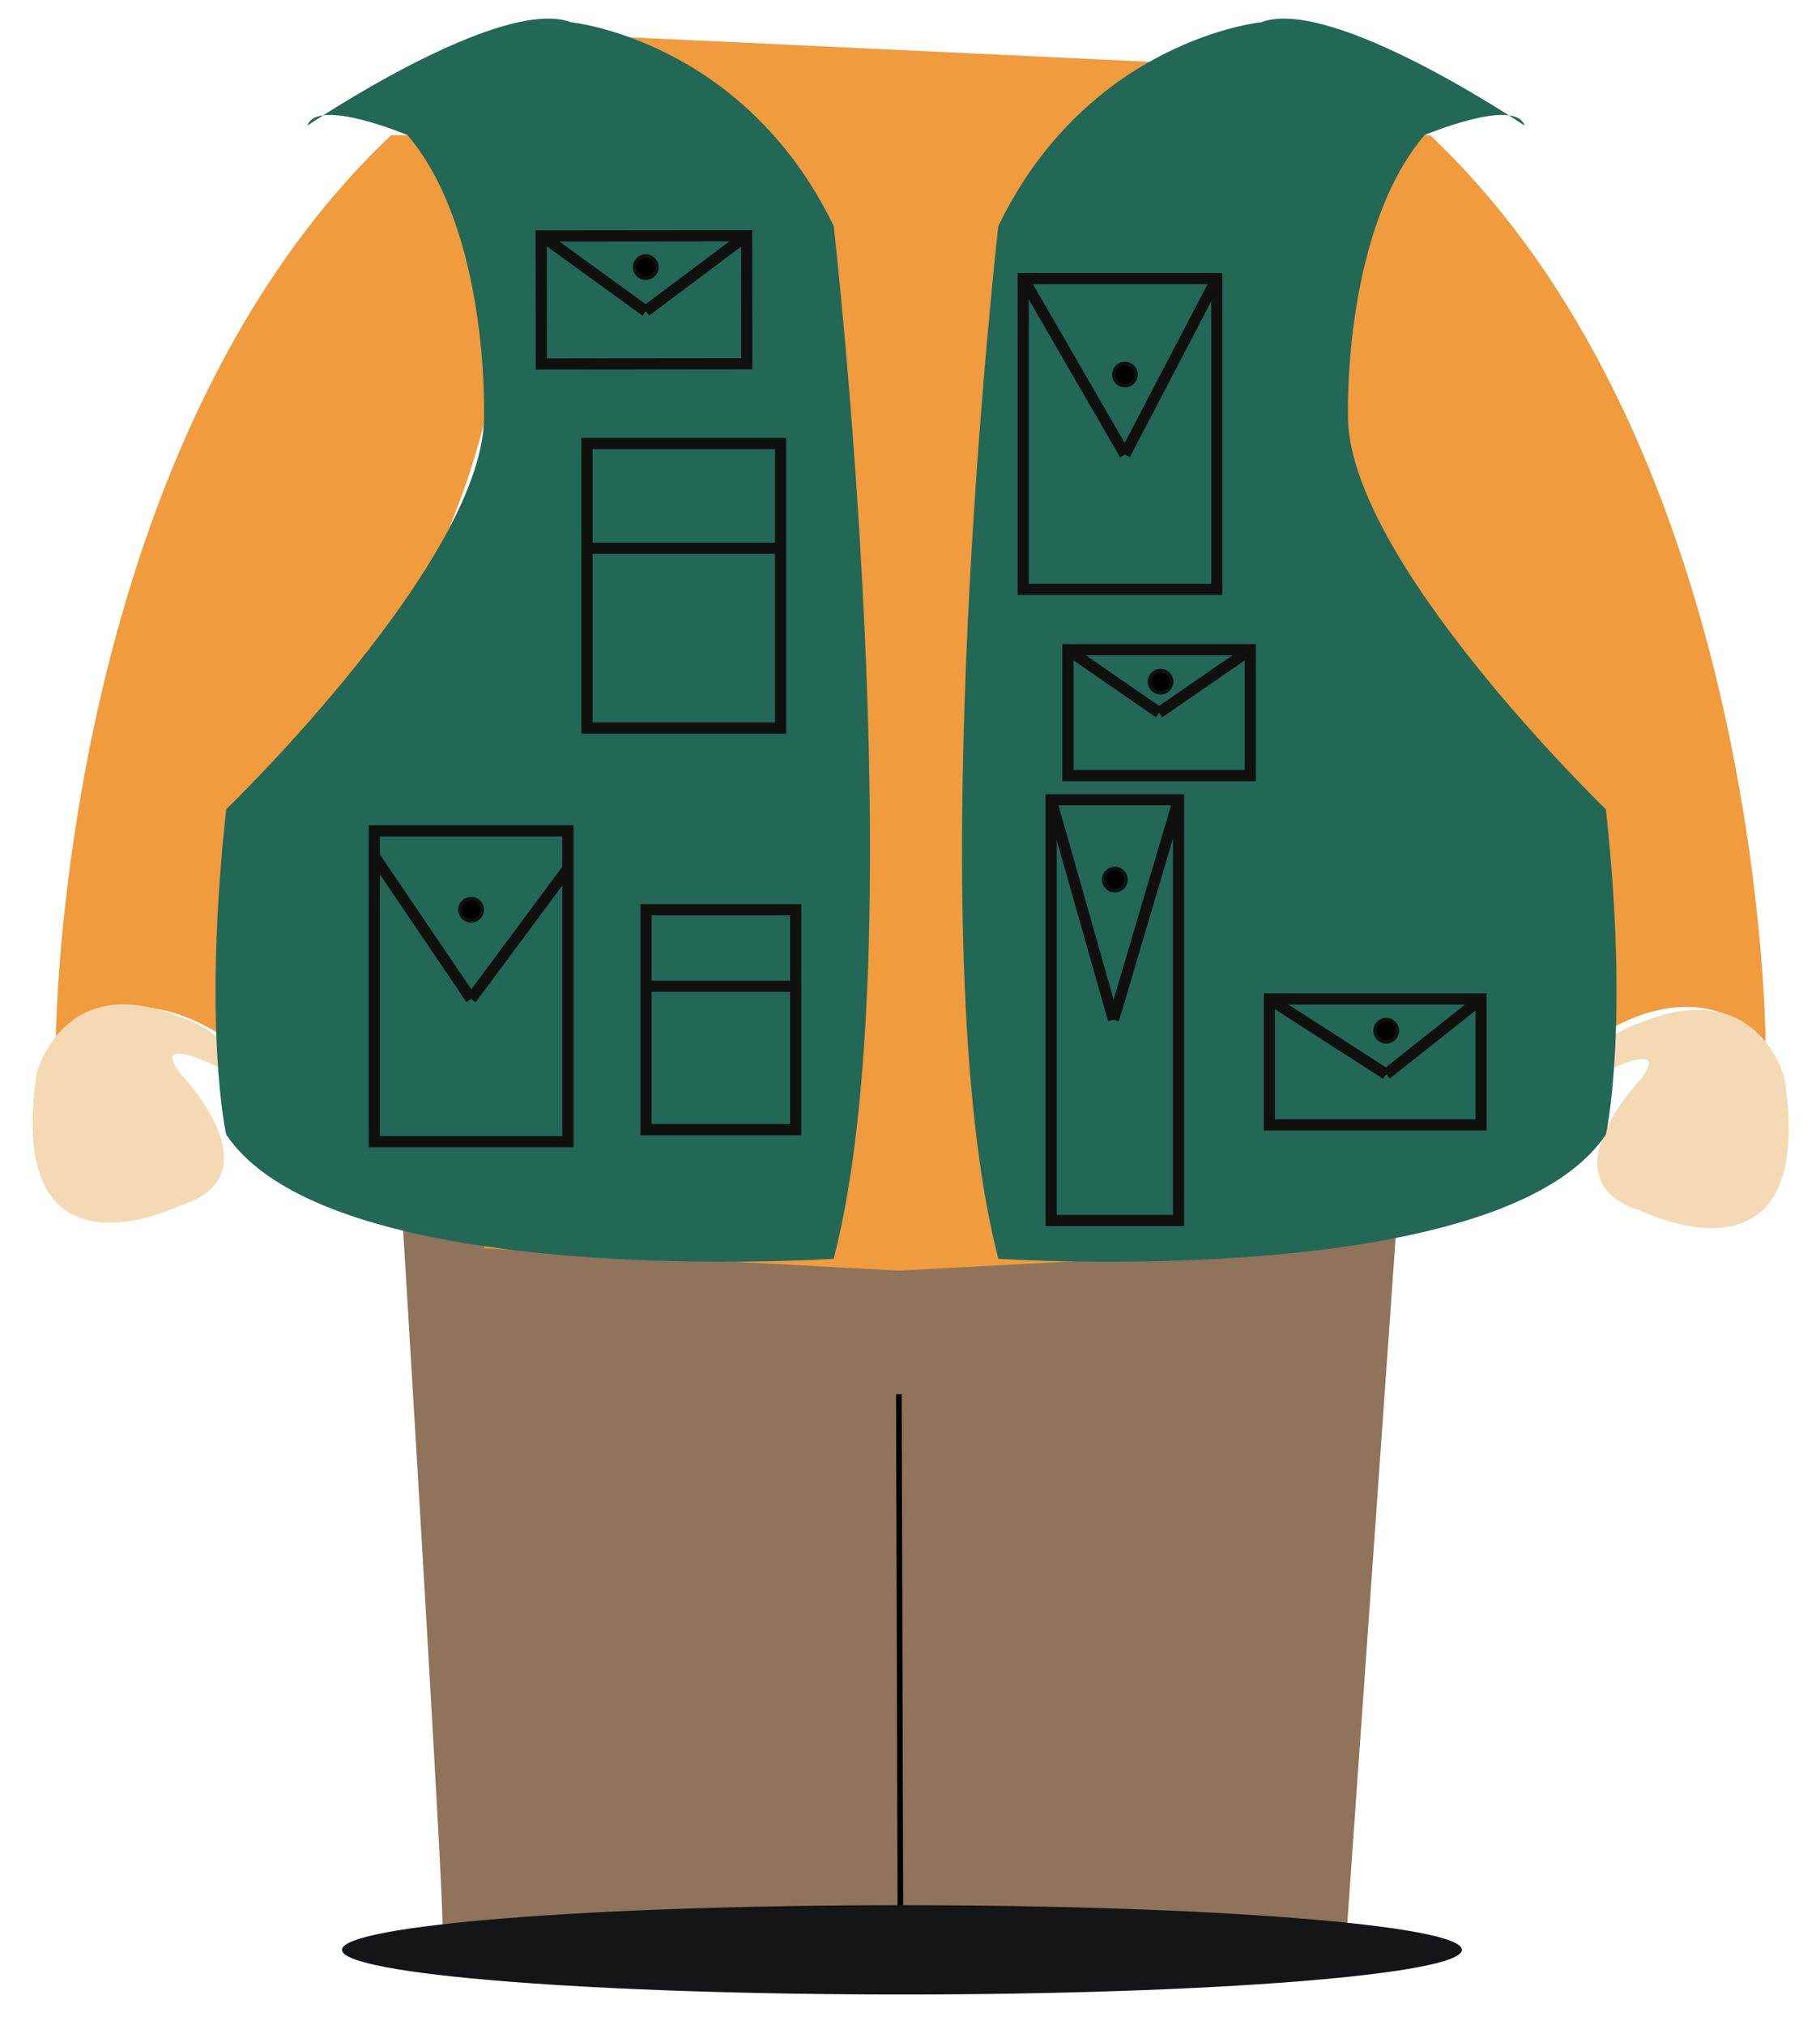 <?xml version="1.0" encoding="utf-8"?>
<!-- Generator: Adobe Illustrator 15.1.0, SVG Export Plug-In . SVG Version: 6.00 Build 0)  -->
<!DOCTYPE svg PUBLIC "-//W3C//DTD SVG 1.1//EN" "http://www.w3.org/Graphics/SVG/1.1/DTD/svg11.dtd">
<svg version="1.1" id="Layer_1" xmlns="http://www.w3.org/2000/svg" xmlns:xlink="http://www.w3.org/1999/xlink" x="0px" y="0px"
	 width="488px" height="542.754px" viewBox="-602.492 442.246 488 542.754" enable-background="new -602.492 442.246 488 542.754"
	 xml:space="preserve">
<g id="gif" display="none">
</g>
<g id="legs">
	<path fill="#8F735A" d="M-227.85,767.985c0,0-138.107,33.742-267.137-5.565c0,0,11.969,195.689,11.113,196.54
		c-0.858,0.856,140.74-12.816,242.554,0L-227.85,767.985z"/>
	
		<line fill="none" stroke="#000000" stroke-width="1.5" stroke-miterlimit="10" x1="-361.477" y1="815.994" x2="-361.069" y2="954.984"/>
	<path fill="#131516" d="M-360.645,952.981c82.922,0,150.144,5.354,150.144,11.968c0,6.61-67.222,11.969-150.144,11.969
		c-82.924,0-150.151-5.358-150.151-11.969C-510.797,958.335-443.57,952.981-360.645,952.981z"/>
</g>
<g id="body">
	<g id="shirt">
		<polygon fill="#EF9B3E" points="-249.621,776.893 -361.477,782.877 -472.677,776.893 -457.299,451.128 -257.753,460.532 		"/>
	</g>
	<g id="arms">
		<path fill="#EF9B3E" d="M-489.196,478.472c0,0,61.614,33.2-28.616,171.694c0,0,3.462-3.511-22.872,71.338
			c0,0-26.336-21.015-46.846,0c0,0,0.447-158.434,89.947-243.032H-489.196L-489.196,478.472z"/>
		<path fill="#F4DAB4" d="M-554.204,729.959c0,0,26.488,27.344,0,35.463c0,0-47.301,23.463-38.454-35.463
			c0,0,6.837-27.421,37.599-15.418c0,0,17.958,5.463,12.627,14.563C-542.432,729.104-562.507,718.622-554.204,729.959z"/>
		<path fill="#EF9B3E" d="M-227.426,478.472c0,0-61.617,33.2,28.61,171.694c0,0-3.459-3.511,22.875,71.338
			c0,0,26.334-21.015,46.849,0c0,0-0.45-158.434-89.95-243.032H-227.426L-227.426,478.472z"/>
		<path fill="#F4DAB4" d="M-162.423,731.413c0,0-26.492,27.347,0,35.457c0,0,47.303,23.465,38.454-35.457
			c0,0-6.835-27.426-37.596-15.42c0,0-17.956,5.464-12.628,14.562C-174.198,730.555-154.123,720.072-162.423,731.413z"/>
	</g>
	<g id="vestCore">
		<path fill="#236757" d="M-449.368,448.213c0,0,46.176,4.625,70.417,54.619c0,0,21.907,192.262,0,276.858
			c0,0-134.7,8.972-162.897-33.324c0,0-6.411-28.201,0-87.16c0,0,70.346-67.936,69.14-106.385c0,0,1.222-48.712-20.499-74.345
			c0,0-24.29-10.252-26.852-2.562C-520.06,475.913-468.407,441.017-449.368,448.213z"/>
		<path fill="#236757" d="M-264.378,448.213c0,0-46.185,4.625-70.425,54.619c0,0-21.901,192.262,0,276.858
			c0,0,134.7,8.972,162.903-33.324c0,0,6.411-28.201,0-87.16c0,0-70.352-67.936-69.148-106.385c0,0-1.225-48.712,20.504-74.345
			c0,0,24.288-10.252,26.852-2.562C-193.692,475.913-245.35,441.017-264.378,448.213z"/>
	</g>
	<g id="pockets">
		
			<rect x="-328.141" y="516.931" fill="none" stroke="#101010" stroke-width="3" stroke-miterlimit="10" width="51.91" height="83.314"/>
		
			<rect x="-502.133" y="664.974" fill="none" stroke="#101010" stroke-width="3" stroke-miterlimit="10" width="51.915" height="83.312"/>
		
			<rect x="-445.103" y="561.147" fill="none" stroke="#101010" stroke-width="3" stroke-miterlimit="10" width="51.917" height="76.264"/>
		
			<rect x="-429.27" y="686.118" fill="none" stroke="#101010" stroke-width="3" stroke-miterlimit="10" width="40.134" height="58.962"/>
		
			<rect x="-320.652" y="656.64" fill="none" stroke="#101010" stroke-width="3" stroke-miterlimit="10" width="34.173" height="112.797"/>
		
			<rect x="-262.128" y="710.056" fill="none" stroke="#101010" stroke-width="3" stroke-miterlimit="10" width="56.755" height="33.747"/>
		
			<rect x="-316.141" y="616.425" fill="none" stroke="#101010" stroke-width="3" stroke-miterlimit="10" width="48.884" height="33.741"/>
		
			<rect x="-446.894" y="494.978" transform="matrix(-0.001 -1 1 -0.001 -952.773 93.423)" fill="none" stroke="#101010" stroke-width="3" stroke-miterlimit="10" width="34.324" height="55.088"/>
		<path stroke="#101010" stroke-miterlimit="10" d="M-300.86,539.714c1.633,0,2.957,1.319,2.957,2.954
			c0,1.628-1.324,2.948-2.957,2.948c-1.628,0-2.952-1.32-2.952-2.948C-303.811,541.033-302.488,539.714-300.86,539.714z"/>
		<circle stroke="#101010" stroke-miterlimit="10" cx="-429.345" cy="513.852" r="2.953"/>
		<path stroke="#101010" stroke-miterlimit="10" d="M-476.176,683.172c1.633,0,2.954,1.322,2.954,2.949
			c0,1.63-1.321,2.957-2.954,2.957c-1.633,0-2.951-1.327-2.951-2.957C-479.127,684.494-477.809,683.172-476.176,683.172z"/>
		<path stroke="#101010" stroke-miterlimit="10" d="M-303.565,675.09c1.633,0,2.952,1.32,2.952,2.954
			c0,1.627-1.319,2.951-2.952,2.951s-2.957-1.324-2.957-2.951C-306.522,676.41-305.198,675.09-303.565,675.09z"/>
		<path stroke="#101010" stroke-miterlimit="10" d="M-291.309,622.031c1.628,0,2.947,1.324,2.947,2.952
			c0,1.63-1.319,2.948-2.947,2.948c-1.633,0-2.951-1.318-2.951-2.948C-294.26,623.355-292.942,622.031-291.309,622.031z"/>
		<path stroke="#101010" stroke-miterlimit="10" d="M-230.802,715.599c1.628,0,2.952,1.32,2.952,2.953
			c0,1.634-1.324,2.952-2.952,2.952c-1.627,0-2.952-1.318-2.952-2.952C-233.753,716.919-232.429,715.599-230.802,715.599z"/>
		
			<line fill="none" stroke="#101010" stroke-width="3" stroke-miterlimit="10" x1="-457.299" y1="505.386" x2="-429.345" y2="525.645"/>
		
			<line fill="none" stroke="#101010" stroke-width="3" stroke-miterlimit="10" x1="-429.345" y1="525.645" x2="-402.208" y2="505.32"/>
		
			<line fill="none" stroke="#101010" stroke-width="3" stroke-miterlimit="10" x1="-444.14" y1="589.219" x2="-394.154" y2="589.219"/>
		
			<line fill="none" stroke="#101010" stroke-width="3" stroke-miterlimit="10" x1="-429.733" y1="706.628" x2="-389.135" y2="706.628"/>
		
			<line fill="none" stroke="#101010" stroke-width="3" stroke-miterlimit="10" x1="-328.141" y1="516.931" x2="-300.86" y2="564.096"/>
		
			<line fill="none" stroke="#101010" stroke-width="3" stroke-miterlimit="10" x1="-300.86" y1="564.096" x2="-276.232" y2="516.931"/>
		
			<line fill="none" stroke="#101010" stroke-width="3" stroke-miterlimit="10" x1="-316.141" y1="616.425" x2="-291.697" y2="633.293"/>
		
			<line fill="none" stroke="#101010" stroke-width="3" stroke-miterlimit="10" x1="-291.697" y1="633.293" x2="-267.257" y2="616.425"/>
		
			<line fill="none" stroke="#101010" stroke-width="3" stroke-miterlimit="10" x1="-320.652" y1="656.64" x2="-303.927" y2="715.599"/>
		
			<line fill="none" stroke="#101010" stroke-width="3" stroke-miterlimit="10" x1="-303.927" y1="715.599" x2="-286.479" y2="656.64"/>
		
			<line fill="none" stroke="#101010" stroke-width="3" stroke-miterlimit="10" x1="-502.133" y1="671.764" x2="-476.176" y2="710.056"/>
		
			<line fill="none" stroke="#101010" stroke-width="3" stroke-miterlimit="10" x1="-476.176" y1="710.056" x2="-450.219" y2="675.094"/>
		
			<line fill="none" stroke="#101010" stroke-width="3" stroke-miterlimit="10" x1="-262.128" y1="710.056" x2="-230.802" y2="730.211"/>
		
			<line fill="none" stroke="#101010" stroke-width="3" stroke-miterlimit="10" x1="-230.802" y1="730.211" x2="-205.373" y2="710.056"/>
	</g>
</g>
</svg>
